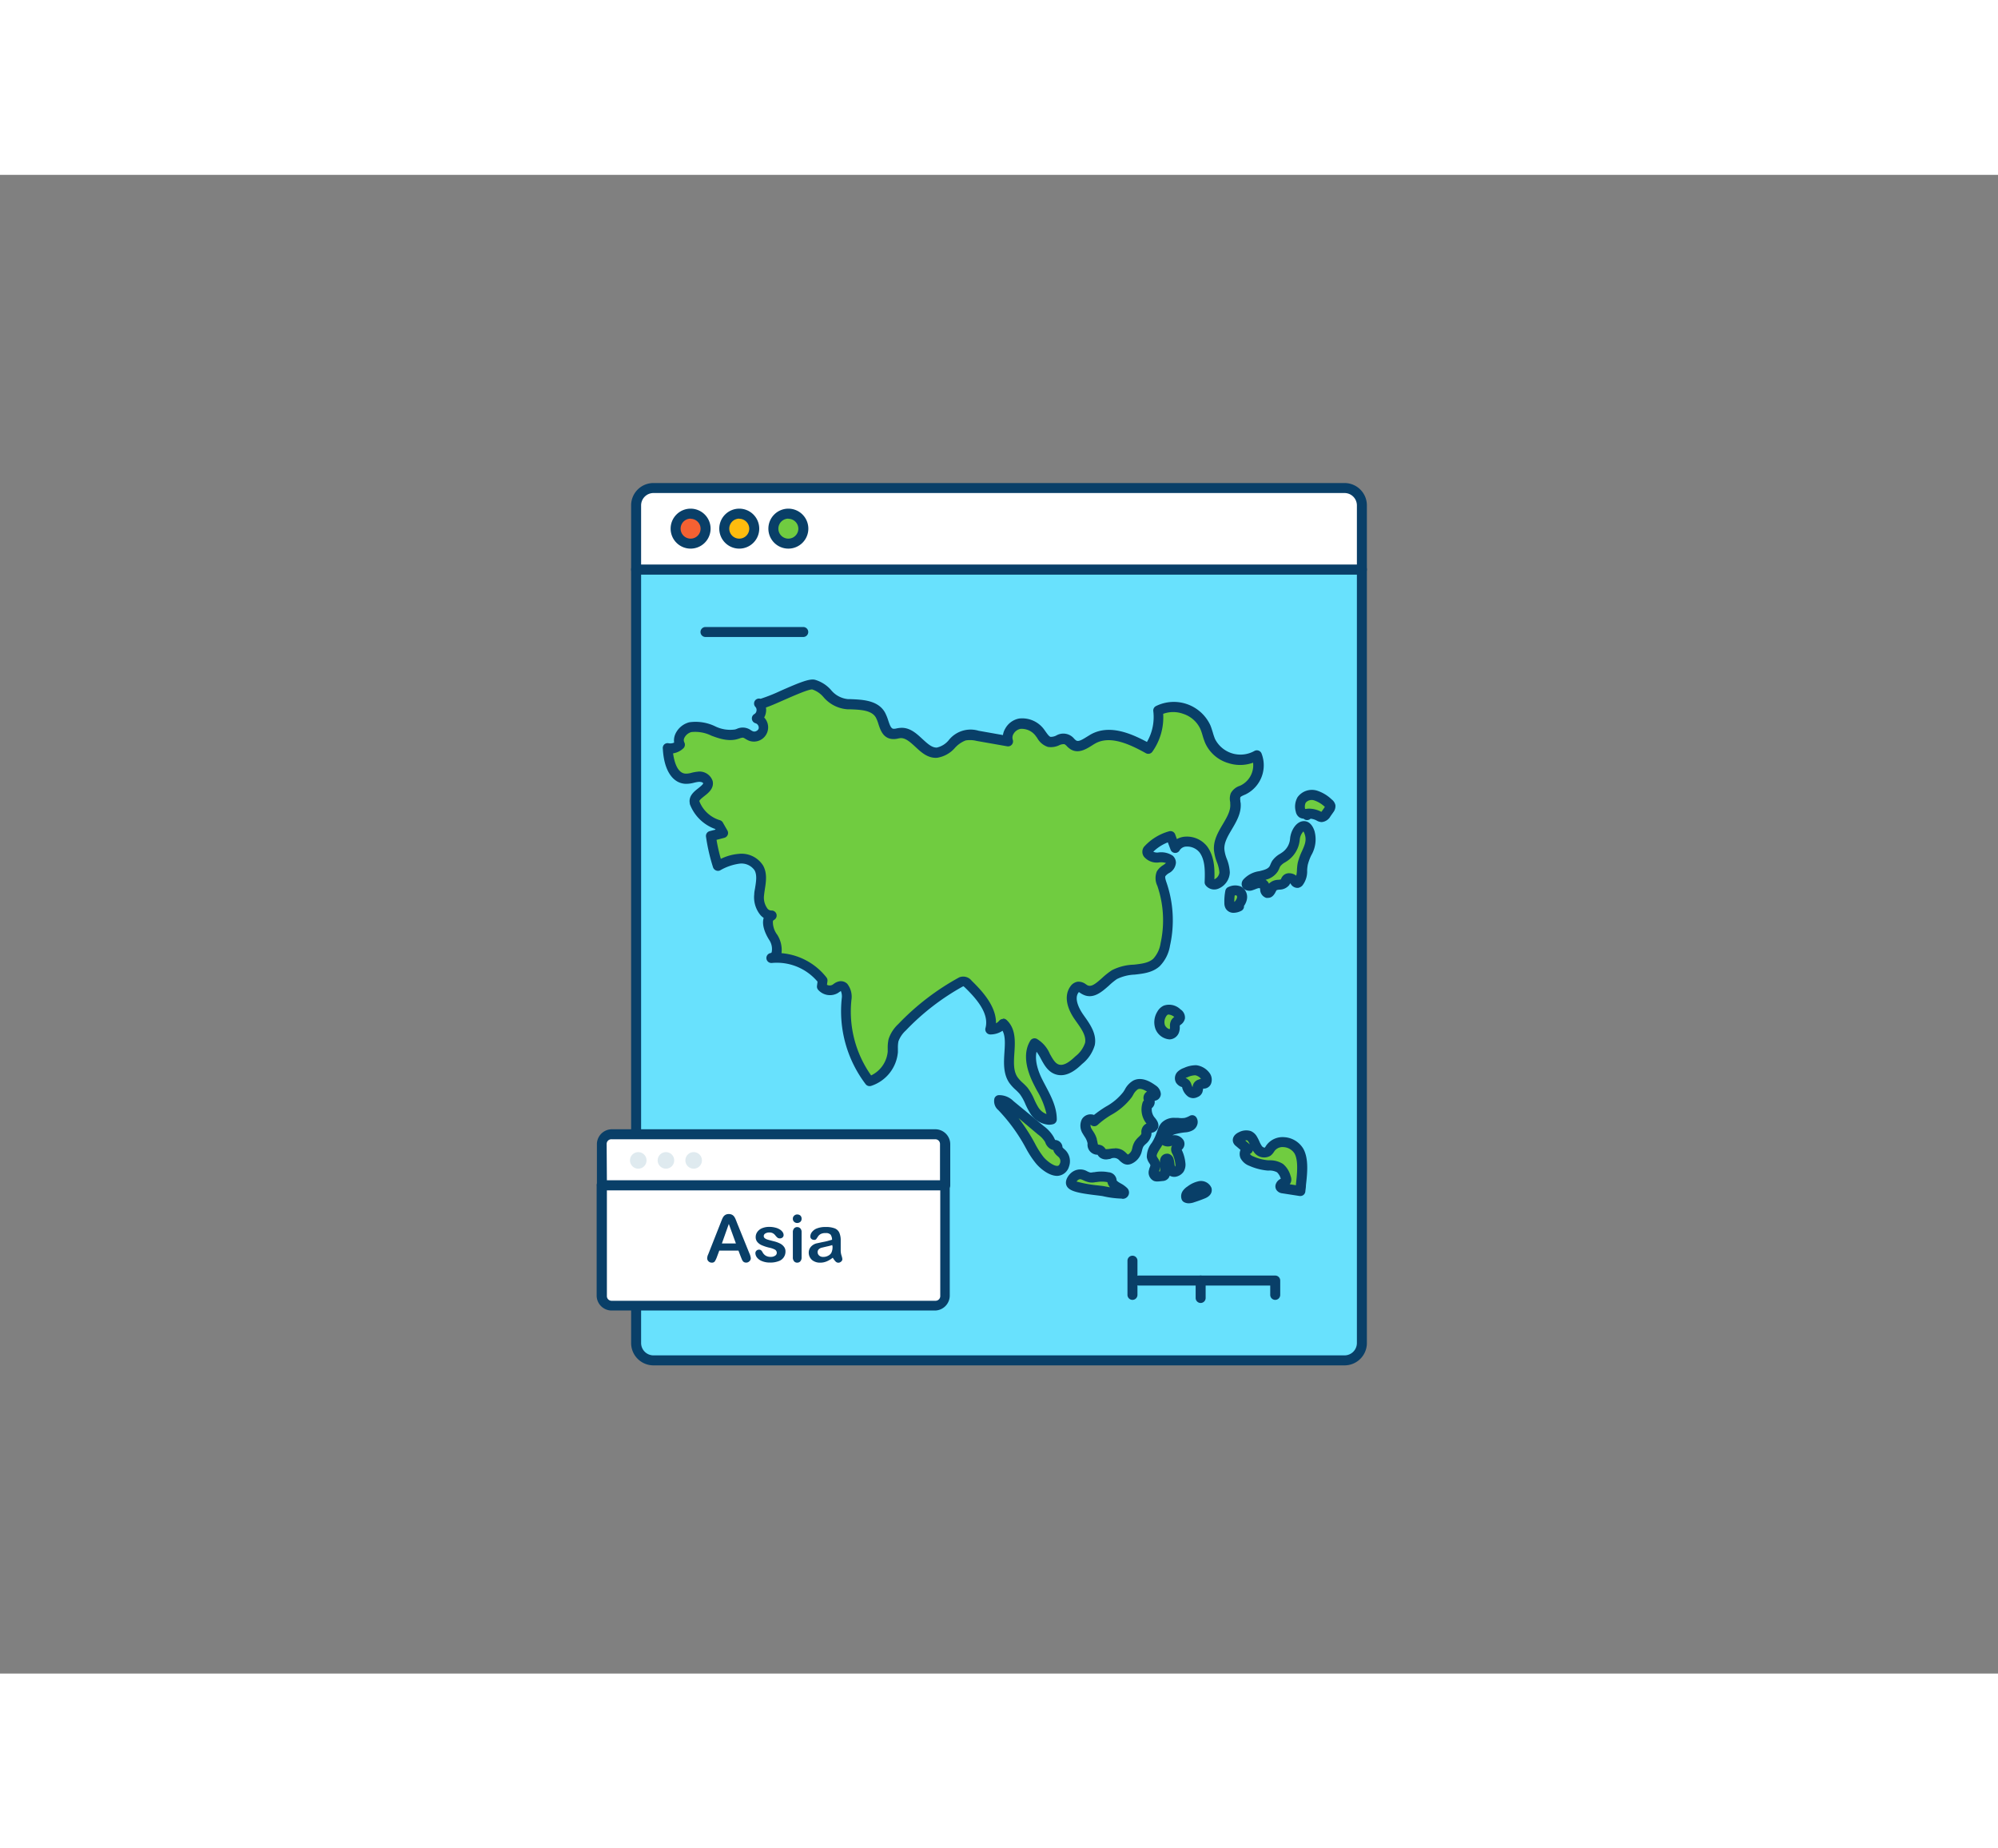 <svg xmlns="http://www.w3.org/2000/svg" viewBox="0 0 400 300" class="styles_logo__3Jd-a" width="200" height="185"><rect x="0" y="0" width="400" height="300" fill="#808080" stroke="none"/><g id="_136_asia_outline__FbrXgM8w" data-name="#136_asia_outline"><path d="M127.35,79H272.65a0,0,0,0,1,0,0V233.84a3.46,3.46,0,0,1-3.46,3.46H130.82a3.46,3.46,0,0,1-3.46-3.46V79A0,0,0,0,1,127.35,79Z" fill="#68e1fd"/><path d="M269.18,238.31H130.82a4.47,4.47,0,0,1-4.47-4.47V79a1,1,0,0,1,1-1h145.3a1,1,0,0,1,1,1V233.84A4.47,4.47,0,0,1,269.18,238.31ZM128.35,80V233.84a2.48,2.48,0,0,0,2.47,2.47H269.18a2.48,2.48,0,0,0,2.47-2.47V80Z" fill="#093f68"/><path d="M130.82,62.69H269.18a3.46,3.46,0,0,1,3.46,3.46V79a0,0,0,0,1,0,0H127.35a0,0,0,0,1,0,0V66.16A3.46,3.46,0,0,1,130.82,62.69Z" fill="#fff"/><path d="M272.65,80H127.35a1,1,0,0,1-1-1V66.16a4.47,4.47,0,0,1,4.47-4.47H269.18a4.47,4.47,0,0,1,4.47,4.47V79A1,1,0,0,1,272.65,80Zm-144.3-2h143.3V66.16a2.48,2.48,0,0,0-2.47-2.47H130.82a2.48,2.48,0,0,0-2.47,2.47Z" fill="#093f68"/><circle cx="138.26" cy="70.84" r="2.98" fill="#f56132"/><path d="M138.26,74.82a4,4,0,1,1,4-4A4,4,0,0,1,138.26,74.82Zm0-6a2,2,0,1,0,2,2A2,2,0,0,0,138.26,68.85Z" fill="#093f68"/><circle cx="148.04" cy="70.84" r="2.98" fill="#ffbc0e"/><path d="M148,74.82a4,4,0,1,1,4-4A4,4,0,0,1,148,74.82Zm0-6a2,2,0,1,0,2,2A2,2,0,0,0,148,68.85Z" fill="#093f68"/><circle cx="157.83" cy="70.84" r="2.98" fill="#70cc40"/><path d="M157.83,74.82a4,4,0,1,1,4-4A4,4,0,0,1,157.83,74.82Zm0-6a2,2,0,1,0,2,2A2,2,0,0,0,157.83,68.85Z" fill="#093f68"/><path d="M151.93,105.81a2,2,0,0,1-.46,3,1.85,1.85,0,1,1-1.15,3.51,7.41,7.41,0,0,0-1.36-.66,3.7,3.7,0,0,0-1.58.32,7.58,7.58,0,0,1-4.58-.67c-1.47-.54-3.05-1.12-4.57-.75s-2.82,2.11-2.11,3.5a2.81,2.81,0,0,1-2.48.69c.14,2.59,1,6,3.59,6.08a17.47,17.47,0,0,0,2.46-.39c.83-.07,1.84.28,2,1.1.35,1.68-3,2.38-2.64,4.06a7.38,7.38,0,0,0,4.81,4.54l.92,1.6-2.44.64a35.78,35.78,0,0,0,1.38,6,11.23,11.23,0,0,1,4.28-1.46,4.18,4.18,0,0,1,3.91,1.82c.91,1.6.26,3.57.07,5.4s.69,4.2,2.53,4.13c-1.46.8-.61,3,.28,4.4s1.24,3.88-.4,4.16a11.67,11.67,0,0,1,10.28,4.44l-.15,1.28a2.14,2.14,0,0,0,2.65.45,3.18,3.18,0,0,1,1-.57c1.11-.17,1.4,1.48,1.27,2.6a23.21,23.21,0,0,0,4.58,16.45,6.82,6.82,0,0,0,4.68-5.87,12.38,12.38,0,0,1,.17-2.36,6.26,6.26,0,0,1,1.7-2.58,48.86,48.86,0,0,1,11.95-9.16c.46-.21,1,.16,1.32.51,2.54,2.47,5.31,5.7,4.38,9.12a3.38,3.38,0,0,0,2.58-1.18c2.89,2.68-.18,8,2,11.28.57.83,1.43,1.43,2.07,2.21A36.8,36.8,0,0,1,207,187.2c.77,1.22,2.21,2.28,3.59,1.83,0-2.68-1.59-5.07-2.79-7.47s-2-5.36-.68-7.67c2.16,1,2.33,4.58,4.63,5.24,1.55.45,3-.76,4.22-1.87a6.59,6.59,0,0,0,2.24-3.23c.39-2-1-3.77-2.17-5.4s-2.12-3.91-.93-5.52a1.2,1.2,0,0,1,.77-.54c.49,0,.9.36,1.33.59,2.09,1.11,3.92-1.79,5.93-3,2.53-1.55,6.21-.49,8.41-2.47a6.64,6.64,0,0,0,1.77-3.6,22.52,22.52,0,0,0-.68-12.07,2.69,2.69,0,0,1-.15-2.09c.47-.9,2-1.18,2-2.2s-1.53-1.16-2.58-1-2.56-.58-2.06-1.51a9.57,9.57,0,0,1,4.58-2.77l.87,2.37c1.1-2,4.36-1.5,5.69.33s1.3,4.28,1.21,6.54c1,1.22,3.05-.38,3-2s-1-3-1.09-4.6c-.19-3.33,3.6-6,3.25-9.28a3,3,0,0,1,0-1.58c.26-.6,1-.82,1.57-1.1a5.47,5.47,0,0,0,2.61-6.85,6.7,6.7,0,0,1-9.3-2.88c-.39-.9-.57-1.87-.95-2.77a7.06,7.06,0,0,0-9.5-3.32,10.87,10.87,0,0,1-1.92,7.62C226.47,113,222.2,111,218.77,113c-1.22.7-2.59,1.88-3.82,1.2-.53-.29-.87-.9-1.44-1.13-1.1-.44-2.31.77-3.47.49-.82-.19-1.27-1-1.78-1.71a4.49,4.49,0,0,0-4.11-1.91,2.85,2.85,0,0,0-2.31,3.48l-6.13-1.07a6,6,0,0,0-2.63-.08c-2.13.57-3.32,3.32-5.52,3.45-2.85.16-4.46-4.15-7.3-4a7,7,0,0,1-1.69.17c-1.52-.29-1.56-2.43-2.33-3.77-1.21-2.08-4.13-2.06-6.53-2.16-3.54-.16-4.21-3.34-6.83-4C161.2,101.63,152.55,106.45,151.93,105.81Z" fill="#70cc40"/><path d="M209.93,190.14a4.78,4.78,0,0,1-3.76-2.41,14.8,14.8,0,0,1-.89-1.72,9.44,9.44,0,0,0-1.11-2,9.62,9.62,0,0,0-.84-.86,8.43,8.43,0,0,1-1.29-1.42c-1.23-1.82-1.08-4.1-.95-6.12.11-1.68.2-3.18-.38-4.28a4.32,4.32,0,0,1-2.47.74,1,1,0,0,1-.78-.41,1,1,0,0,1-.17-.86c.8-2.9-1.78-5.87-4.11-8.13a2.56,2.56,0,0,0-.32-.26,47.81,47.81,0,0,0-11.53,8.88,5.53,5.53,0,0,0-1.46,2.15,6.06,6.06,0,0,0-.11,1.33q0,.42,0,.84a7.8,7.8,0,0,1-5.37,6.76,1,1,0,0,1-1.09-.35,24.15,24.15,0,0,1-4.78-17.17,2.81,2.81,0,0,0-.18-1.48l-.25.17-.37.25a3.15,3.15,0,0,1-3.93-.66,1,1,0,0,1-.23-.77l.11-.86a10.66,10.66,0,0,0-9.14-3.74,1,1,0,0,1-1.09-.86,1,1,0,0,1,.82-1.12.27.27,0,0,0,.23-.18,3.25,3.25,0,0,0-.5-2.46c-.48-.75-1.54-2.66-1.14-4.25,0-.05,0-.1.05-.15a3,3,0,0,1-.62-.52A5.58,5.58,0,0,1,151,144c0-.44.11-.88.18-1.32.21-1.32.4-2.56-.13-3.49a3.19,3.19,0,0,0-3-1.31,10.57,10.57,0,0,0-3.89,1.35,1,1,0,0,1-.84,0,1.06,1.06,0,0,1-.57-.62,38.07,38.07,0,0,1-1.41-6.13,1,1,0,0,1,.74-1.11l1.17-.3-.08-.13a8.45,8.45,0,0,1-5.07-5,.65.65,0,0,1,0-.13c-.3-1.44.84-2.36,1.67-3,.43-.35,1-.81,1-1s-.46-.34-.93-.3a6.57,6.57,0,0,0-.89.17,6.13,6.13,0,0,1-1.72.22c-2.61-.13-4.31-2.76-4.53-7A1,1,0,0,1,133,114a1,1,0,0,1,.86-.22,1.89,1.89,0,0,0,1.1-.13,3.2,3.2,0,0,1,.28-1.8,4.24,4.24,0,0,1,2.76-2.27,9,9,0,0,1,5.16.8,6.81,6.81,0,0,0,4,.64l.33-.11a2.8,2.8,0,0,1,2.86.27,2.93,2.93,0,0,0,.39.21.81.81,0,0,0,.66-.05.86.86,0,0,0,.47-.47.87.87,0,0,0-.09-.66.85.85,0,0,0-.51-.43,1,1,0,0,1-.74-.85,1,1,0,0,1,.51-1,.89.89,0,0,0,.41-.66.91.91,0,0,0-.19-.74h0a1,1,0,0,1,0-1.42,1,1,0,0,1,1-.23,33.74,33.74,0,0,0,4-1.59c3.86-1.7,5.8-2.48,6.89-2.22a6.83,6.83,0,0,1,3.18,2,5,5,0,0,0,3.48,1.88l.48,0c2.43.1,5.46.22,6.86,2.63a9.73,9.73,0,0,1,.68,1.65c.33,1,.55,1.56,1,1.65a2.13,2.13,0,0,0,.7-.08,5.83,5.83,0,0,1,.73-.1c1.87-.14,3.21,1.12,4.41,2.23,1,.91,1.9,1.77,2.9,1.71a4.31,4.31,0,0,0,2.36-1.47,5.58,5.58,0,0,1,6-1.89l4.86.86a3.45,3.45,0,0,1,.47-1.31,4,4,0,0,1,2.77-2,5.42,5.42,0,0,1,5.07,2.29l.27.38c.31.43.63.89.94,1a2.48,2.48,0,0,0,1.1-.24,2.81,2.81,0,0,1,3.64.61,2.24,2.24,0,0,0,.43.37c.45.25,1.16-.16,2.12-.76l.72-.44c3.53-2,7.64-.49,11.3,1.48a9.87,9.87,0,0,0,1.27-6.17,1,1,0,0,1,.51-1,8.06,8.06,0,0,1,10.9,3.8c.21.49.35,1,.5,1.45a12.55,12.55,0,0,0,.44,1.31,5.71,5.71,0,0,0,7.86,2.43,1,1,0,0,1,.83-.1,1,1,0,0,1,.62.56A6.49,6.49,0,0,1,249.4,124l-.3.13c-.32.14-.71.31-.78.47a1.62,1.62,0,0,0,0,.68c0,.13,0,.26.05.39.21,2-.79,3.7-1.75,5.33-.81,1.37-1.58,2.66-1.5,4a7.09,7.09,0,0,0,.49,1.94,8.39,8.39,0,0,1,.6,2.7,3.66,3.66,0,0,1-2.3,3.25,2.17,2.17,0,0,1-2.51-.64,1,1,0,0,1-.23-.68c.09-2.34.08-4.41-1-5.91a3.2,3.2,0,0,0-2.65-1.2,1.62,1.62,0,0,0-1.36.76,1,1,0,0,1-1.81-.13l-.55-1.47a8.54,8.54,0,0,0-2.91,1.87,1.89,1.89,0,0,0,.89.17,4.15,4.15,0,0,1,3,.63,1.88,1.88,0,0,1,.64,1.39,2.57,2.57,0,0,1-1.44,2.12,2.62,2.62,0,0,0-.66.57c-.14.26.07.86.22,1.3a23.28,23.28,0,0,1,.7,12.6,7.59,7.59,0,0,1-2.07,4.14c-1.43,1.28-3.24,1.48-5,1.68a8.89,8.89,0,0,0-3.56.89A13.18,13.18,0,0,0,222,162.3c-1.43,1.26-3.2,2.84-5.27,1.74a3.91,3.91,0,0,1-.44-.26c-.09-.06-.22-.15-.3-.19a.53.53,0,0,0-.09.11c-1,1.37.46,3.68.93,4.35l.23.33c1.14,1.6,2.56,3.59,2.11,5.84a7.45,7.45,0,0,1-2.53,3.76c-.87.83-2.9,2.77-5.19,2.11-1.6-.46-2.37-1.87-3.05-3.12a10.16,10.16,0,0,0-.88-1.44c-.41,1.83.35,4,1.16,5.59.21.42.44.85.66,1.27,1.09,2.06,2.21,4.19,2.23,6.63a1,1,0,0,1-.69,1A3.2,3.2,0,0,1,209.93,190.14Zm-9.09-21.24a1,1,0,0,1,.68.27c1.87,1.74,1.71,4.31,1.56,6.58-.12,1.86-.23,3.61.62,4.86a6.81,6.81,0,0,0,1,1.1,12.64,12.64,0,0,1,1,1,11,11,0,0,1,1.37,2.4,13.33,13.33,0,0,0,.78,1.51,3.28,3.28,0,0,0,1.66,1.39,16.08,16.08,0,0,0-1.92-4.73c-.23-.44-.46-.88-.68-1.32-1.72-3.44-2-6.43-.65-8.63a1,1,0,0,1,1.29-.39,6.33,6.33,0,0,1,2.62,3c.57,1,1.05,1.93,1.85,2.16,1.05.3,2.3-.72,3.26-1.64a5.71,5.71,0,0,0,1.95-2.7c.28-1.41-.76-2.87-1.78-4.29l-.23-.33c-1.82-2.58-2.15-5-.92-6.7a2.18,2.18,0,0,1,1.46-.93,2.44,2.44,0,0,1,1.64.52l.28.18c.77.39,1.54-.17,3-1.48a14.65,14.65,0,0,1,1.93-1.52A10.31,10.31,0,0,1,227,158.1c1.51-.17,2.93-.33,3.88-1.18a5.82,5.82,0,0,0,1.46-3.08,21.3,21.3,0,0,0-.64-11.52,3.55,3.55,0,0,1-.1-2.89,3.74,3.74,0,0,1,1.3-1.27,4.27,4.27,0,0,0,.53-.41,3.24,3.24,0,0,0-1.43-.11,3.33,3.33,0,0,1-3-1.18,1.67,1.67,0,0,1-.07-1.8.62.62,0,0,1,.14-.19,10.54,10.54,0,0,1,5-3.07,1,1,0,0,1,1.2.62l.34.94a4,4,0,0,1,1.71-.49,5.15,5.15,0,0,1,4.38,2c1.44,2,1.49,4.52,1.42,6.54h0a1.67,1.67,0,0,0,1-1.36,6.91,6.91,0,0,0-.49-2.06,9,9,0,0,1-.6-2.48c-.11-1.94.85-3.56,1.78-5.13.83-1.41,1.62-2.75,1.48-4.1,0-.1,0-.21,0-.31a3.07,3.07,0,0,1,.12-1.8,3.18,3.18,0,0,1,1.8-1.47l.26-.12a4.51,4.51,0,0,0,2.4-4.51,7.61,7.61,0,0,1-4.93.09,7.33,7.33,0,0,1-4.65-4,14.67,14.67,0,0,1-.53-1.53,13.07,13.07,0,0,0-.42-1.25,5.72,5.72,0,0,0-3.47-3.09,5.82,5.82,0,0,0-4,0,11.87,11.87,0,0,1-2.17,7.59,1,1,0,0,1-1.3.29c-3.38-1.89-7.23-3.6-10.16-1.93-.22.12-.43.26-.65.4-1.11.69-2.63,1.65-4.15.81a4,4,0,0,1-.87-.7,1.75,1.75,0,0,0-.46-.38,2,2,0,0,0-1.08.22,3.85,3.85,0,0,1-2.25.32,3.77,3.77,0,0,1-2.11-1.75q-.12-.18-.24-.33a3.5,3.5,0,0,0-3.14-1.53,2.09,2.09,0,0,0-1.38,1,1.43,1.43,0,0,0-.16,1.16,1,1,0,0,1-1.11,1.33l-6.13-1.08a5.34,5.34,0,0,0-2.2-.09,5.7,5.7,0,0,0-2.12,1.47,5.92,5.92,0,0,1-3.6,2c-1.86.12-3.2-1.13-4.38-2.24-1-.91-1.91-1.74-2.91-1.7a4.33,4.33,0,0,0-.5.08,3.55,3.55,0,0,1-1.44.07c-1.61-.3-2.11-1.78-2.51-3a7.1,7.1,0,0,0-.51-1.28c-.85-1.47-3.07-1.56-5.21-1.64l-.49,0a6.94,6.94,0,0,1-4.78-2.44,5,5,0,0,0-2.24-1.53c-.68-.08-3.79,1.29-5.64,2.1-1.65.73-2.8,1.23-3.64,1.51a3,3,0,0,1,0,1,3,3,0,0,1-.35,1,3,3,0,0,1,.46.64,2.85,2.85,0,0,1-3.53,4,6.47,6.47,0,0,1-.69-.36,1.73,1.73,0,0,0-.47-.24,2.1,2.1,0,0,0-.71.16l-.43.13c-1.91.54-3.89-.2-5.2-.69a7.32,7.32,0,0,0-4-.72,2.21,2.21,0,0,0-1.41,1.16,1,1,0,0,0,0,.92,1,1,0,0,1-.21,1.18,3.79,3.79,0,0,1-2.05,1c.21,1.53.81,4,2.53,4.06a3.9,3.9,0,0,0,1.17-.17,8.09,8.09,0,0,1,1.15-.21,2.76,2.76,0,0,1,3.08,1.88c.3,1.44-.85,2.36-1.68,3-.41.33-.95.76-1,1a6.39,6.39,0,0,0,4.12,3.82,1,1,0,0,1,.59.46l.92,1.61a1,1,0,0,1-.62,1.46l-1.56.41a35.37,35.37,0,0,0,.86,3.8,10,10,0,0,1,3.6-1,5.1,5.1,0,0,1,4.85,2.32c.87,1.53.6,3.26.36,4.78-.06.41-.12.81-.16,1.21a3.7,3.7,0,0,0,.72,2.69,1,1,0,0,0,.77.34,1,1,0,0,1,1,.74,1,1,0,0,1-.48,1.14.43.43,0,0,0-.24.3,4.27,4.27,0,0,0,.88,2.68,5.65,5.65,0,0,1,.85,3.68,12.77,12.77,0,0,1,9,4.86,1,1,0,0,1,.2.73l-.1.74a1.17,1.17,0,0,0,1.09,0l.22-.15a2.72,2.72,0,0,1,1.17-.55,1.83,1.83,0,0,1,1.58.5,4.17,4.17,0,0,1,.84,3.2,22.11,22.11,0,0,0,3.94,15.14,5.89,5.89,0,0,0,3.32-4.74c0-.24,0-.49,0-.73a7.66,7.66,0,0,1,.18-1.81,7.14,7.14,0,0,1,1.94-3,50,50,0,0,1,12.2-9.35,2.13,2.13,0,0,1,2.49.68c2.36,2.29,4.92,5.24,4.87,8.52a2.24,2.24,0,0,0,.63-.51,1,1,0,0,1,.71-.36Z" fill="#093f68"/><path d="M213.17,198.15a2.15,2.15,0,0,0-.42-2.13c-.3-.33-.71-.58-.89-1s-.13-.62-.39-.76a1.85,1.85,0,0,0-.49-.11c-.48-.12-.67-.68-.9-1.12a6.15,6.15,0,0,0-1.66-1.79l-6.14-5.06a3,3,0,0,0-2.21-1c-.18.47.21.95.56,1.31a36.09,36.09,0,0,1,5.24,7,24.25,24.25,0,0,0,2.27,3.68C209.23,198.54,212.21,200.8,213.17,198.15Z" fill="#70cc40"/><path d="M211.65,200.38c-1.72,0-3.52-1.59-4.27-2.51a18.55,18.55,0,0,1-2-3.05l-.42-.76a34.86,34.86,0,0,0-5.1-6.85,2.34,2.34,0,0,1-.77-2.35,1,1,0,0,1,.79-.64,4,4,0,0,1,3,1.18l6.14,5.06a7.12,7.12,0,0,1,1.91,2.11l.12.24c.06.12.14.29.2.38a1.54,1.54,0,0,1,1.45,1.3.58.58,0,0,0,0,.14,1.51,1.51,0,0,0,.31.34,4.75,4.75,0,0,1,.4.38,3.15,3.15,0,0,1,.61,3.15h0a2.57,2.57,0,0,1-2,1.84A2.32,2.32,0,0,1,211.65,200.38Zm-7.74-11.57a37.92,37.92,0,0,1,2.83,4.26l.43.78a17.42,17.42,0,0,0,1.74,2.75c.76.91,2.17,1.9,2.85,1.77.08,0,.28-.05.47-.56h0a1.14,1.14,0,0,0-.22-1.12,2.83,2.83,0,0,0-.25-.24,3,3,0,0,1-.82-1q0-.12-.09-.27l-.12,0a2.33,2.33,0,0,1-1.44-1.43l-.09-.2a5.36,5.36,0,0,0-1.42-1.48Z" fill="#093f68"/><path d="M218,200.73a2.84,2.84,0,0,0,1.19-.08,6.78,6.78,0,0,1,2.54,0,1,1,0,0,1,.65.3,2,2,0,0,1,.22.61c.33,1,1.63,1.21,2.35,2a.3.3,0,0,1,.1.21c0,.16-.21.21-.37.21a17.57,17.57,0,0,1-3.74-.47c-1.09-.22-6-.53-6.51-1.51-.29-.61.44-1.35.92-1.61C216.48,199.75,217.05,200.47,218,200.73Z" fill="#70cc40"/><path d="M224.56,204.93a19.25,19.25,0,0,1-3.77-.49c-.25-.05-.69-.1-1.24-.17-3.72-.44-5.47-.82-6-1.88s.44-2.43,1.34-2.93a2.75,2.75,0,0,1,2.76,0,3.3,3.3,0,0,0,.63.25h0a1.85,1.85,0,0,0,.57-.06l.17,0a7.7,7.7,0,0,1,2.91,0,1.74,1.74,0,0,1,1.6,1.45l0,.12c.08.23.46.45.86.68a5.49,5.49,0,0,1,1.26.91,1.25,1.25,0,0,1,.38,1,1.26,1.26,0,0,1-1.35,1.16Zm-9-3.41a24.76,24.76,0,0,0,4.27.77c.62.07,1.12.13,1.39.19l1,.19a2.62,2.62,0,0,1-.46-.8c0-.08-.05-.16-.07-.24h0a5.92,5.92,0,0,0-2.18,0l-.15,0a3.24,3.24,0,0,1-1.47,0h0a5.21,5.21,0,0,1-1-.37c-.55-.25-.65-.28-1-.11A1.43,1.43,0,0,0,215.52,201.52Zm6.23.14Z" fill="#093f68"/><path d="M225.34,197c-.39-.22-.66-.62-1.05-.86a3.91,3.91,0,0,0-2.56-.1,1.12,1.12,0,0,1-.92-.15c-.22-.18-.3-.49-.54-.64s-.54-.08-.81-.17c-.67-.22-.65-1.14-.83-1.83a8,8,0,0,0-.94-1.78,2,2,0,0,1-.21-1.92c.32-.59,1.36-.71,1.61-.09,2-2,5-3,6.64-5.33.48-.71.85-1.57,1.62-2,1.13-.57,2.46.18,3.47.94.39.28.79.88.4,1.16s-.9-.1-1.18.21,0,.62.09.93-.14.8-.41.61a3.49,3.49,0,0,0,.66,3.34c.31.35.71.87.39,1.21s-.7.15-1,.37-.23.78-.31,1.19c-.14.8-1,1.22-1.45,1.9a6.9,6.9,0,0,0-.52,1.55C227.27,196.32,226.22,197.52,225.34,197Z" fill="#70cc40"/><path d="M225.79,198.13a1.84,1.84,0,0,1-.94-.25h0a4,4,0,0,1-.74-.59,1.45,1.45,0,0,0-1.83-.31l-.42.06a2.07,2.07,0,0,1-1.7-.37,2.25,2.25,0,0,1-.43-.52h0a2,2,0,0,1-2-2.21c0-.14-.05-.28-.09-.41a3.64,3.64,0,0,0-.5-1c-.12-.19-.24-.38-.35-.57a2.94,2.94,0,0,1-.21-2.89,2,2,0,0,1,1.91-1,1.78,1.78,0,0,1,.53.11,23.39,23.39,0,0,1,2.39-1.67,11.28,11.28,0,0,0,3.47-2.92l.29-.45a4.41,4.41,0,0,1,1.71-1.84c1.87-.95,3.86.54,4.52,1a2.24,2.24,0,0,1,1,1.66,1.4,1.4,0,0,1-.56,1.12,1.54,1.54,0,0,1-.68.27,1.59,1.59,0,0,1-.57,1.47h0a2.54,2.54,0,0,0,.58,1.89c1.08,1.24.8,2.06.37,2.53a1.63,1.63,0,0,1-1,.51v0a4.53,4.53,0,0,1-.05.53,3.25,3.25,0,0,1-1.1,1.71,3.25,3.25,0,0,0-.49.53,3.06,3.06,0,0,0-.26.76c-.05.19-.1.38-.16.56a3.61,3.61,0,0,1-1.92,2.1A2.21,2.21,0,0,1,225.79,198.13Zm.05-2Zm-2.62-1.27a3,3,0,0,1,1.59.41,4.06,4.06,0,0,1,.68.56,3.34,3.34,0,0,0,.32.28,1.72,1.72,0,0,0,.75-.85c.05-.15.08-.29.12-.44a4.23,4.23,0,0,1,.5-1.32,5,5,0,0,1,.8-.93c.24-.23.49-.47.52-.63a1.06,1.06,0,0,0,0-.25,1.9,1.9,0,0,1,.66-1.56,1.57,1.57,0,0,1,.37-.21,4.5,4.5,0,0,1-.78-4.22,1,1,0,0,1,.26-.42,1.51,1.51,0,0,1,.27-1.48,1.35,1.35,0,0,1,.36-.29c-.82-.51-1.44-.67-1.86-.45a2.93,2.93,0,0,0-.91,1.09c-.11.18-.21.36-.33.53a13,13,0,0,1-4.05,3.48,16.38,16.38,0,0,0-2.72,2,1,1,0,0,1-.91.26.93.93,0,0,1-.53-.31,1.32,1.32,0,0,0,.21.86c.09.16.19.32.29.47a5.39,5.39,0,0,1,.75,1.54c0,.18.08.37.11.56a4.48,4.48,0,0,0,.14.58h0a1.92,1.92,0,0,1,.9.26,2,2,0,0,1,.62.65v0l.17,0L222,195A7.86,7.86,0,0,1,223.22,194.88Zm7-5.1Z" fill="#093f68"/><path d="M234,197.36c-.06-.18-.15-.39-.34-.42a.38.38,0,0,0-.38.26,1.2,1.2,0,0,0,0,.5,12.32,12.32,0,0,1,0,2.19.67.67,0,0,1-.12.35.66.66,0,0,1-.47.18l-.76.07a1,1,0,0,1-.52,0c-.39-.16-.45-.69-.34-1.1a3.56,3.56,0,0,0,.29-1.22c-.07-.59-.65-1-.72-1.62a4.24,4.24,0,0,1,1-2.42,14.8,14.8,0,0,0,1.17-2.67,3,3,0,0,1,.53-1,2.6,2.6,0,0,1,2-.65,7.8,7.8,0,0,0,2.16,0,5.21,5.21,0,0,0,1.19-.51.85.85,0,0,1-.33,1.13,2.79,2.79,0,0,1-1.25.32,13.81,13.81,0,0,0-1.94.35,2.28,2.28,0,0,0-1.29.7c-.34.47-.29,1.13-.52,1.67.45.32,1.42-.28,2-.16s1,.53.76,1-.55.45-.61.77a.88.88,0,0,0,.14.54,6.76,6.76,0,0,1,.69,2.36,1.69,1.69,0,0,1-.19,1.15,1.22,1.22,0,0,1-1.51.41C234.13,199.07,234.16,197.89,234,197.36Z" fill="#70cc40"/><path d="M231.65,201.5a1.73,1.73,0,0,1-.67-.12,1.86,1.86,0,0,1-.92-2.29c0-.15.08-.29.13-.43a1.63,1.63,0,0,0,.12-.42,1.94,1.94,0,0,0-.21-.39,2.93,2.93,0,0,1-.51-1.21,4.52,4.52,0,0,1,1-2.88l.13-.21a9.82,9.82,0,0,0,.87-1.91l.22-.58a3.94,3.94,0,0,1,.72-1.29,3.46,3.46,0,0,1,2.76-1l.62,0a4.51,4.51,0,0,0,1.29,0,4.32,4.32,0,0,0,1-.42,1,1,0,0,1,1.29.3,1.68,1.68,0,0,1,.26,1.26,2,2,0,0,1-.86,1.28,3.52,3.52,0,0,1-1.61.48,13,13,0,0,0-1.89.33,2.24,2.24,0,0,0-.67.27,2.2,2.2,0,0,1,.81,0,2.15,2.15,0,0,1,1.43,1,1.52,1.52,0,0,1,.05,1.3,1.73,1.73,0,0,1-.43.59,7.78,7.78,0,0,1,.73,2.58,2.74,2.74,0,0,1-.36,1.81,2.44,2.44,0,0,1-1.56,1,1.86,1.86,0,0,1-1.22-.21,1.47,1.47,0,0,1-.28.54,1.58,1.58,0,0,1-1.14.53l-.76.08Zm.64-2.93a3.62,3.62,0,0,1-.21.76l-.05.14.23,0C232.28,199.15,232.29,198.86,232.29,198.57Zm3,.14h0Zm-1.67-2.77a.75.75,0,0,1,.21,0,1.43,1.43,0,0,1,1.13,1.11h0a5.86,5.86,0,0,1,.15.81,5.74,5.74,0,0,0,.11.64.19.19,0,0,0,.08-.07,1,1,0,0,0,0-.47,5.9,5.9,0,0,0-.59-2,1.77,1.77,0,0,1-.23-1.17,1.26,1.26,0,0,1,.17-.46,2.2,2.2,0,0,1-1.91-.12l-.05,0c-.08.15-.17.3-.26.45l-.15.22c-.26.41-.76,1.17-.71,1.54a1.94,1.94,0,0,0,.21.39,3.36,3.36,0,0,1,.46.95,1.84,1.84,0,0,1,.09-.87A1.36,1.36,0,0,1,233.61,195.94Z" fill="#093f68"/><path d="M240,202.48a4.51,4.51,0,0,0-1.68.84,2.54,2.54,0,0,0-.67.59.93.93,0,0,0-.14.85,1.78,1.78,0,0,0,1.3,0c.67-.22,1.34-.46,2-.73C242.36,203.34,241.28,202.23,240,202.48Z" fill="#70cc40"/><path d="M238,205.87a2,2,0,0,1-.95-.23,1,1,0,0,1-.46-.5,1.9,1.9,0,0,1,.24-1.8,3.33,3.33,0,0,1,.92-.85,5.57,5.57,0,0,1,2.06-1,2.28,2.28,0,0,1,2.72,1.28c.2.68,0,1.6-1.35,2.13q-1,.41-2.07.75A3.52,3.52,0,0,1,238,205.87Zm2.68-3Zm-.68-.44h0Z" fill="#093f68"/><path d="M260.34,203.41l-3.48-.55a.61.61,0,0,1-.46-.21c-.19-.26.09-.62.38-.78s.65-.31.71-.63a.92.92,0,0,0-.08-.46,3.85,3.85,0,0,0-1.16-1.95,4.79,4.79,0,0,0-2.45-.57,10.46,10.46,0,0,1-3.29-.86,2.29,2.29,0,0,1-1.24-1,.92.92,0,0,1,.57-1.29l-1.76-1.48a.73.73,0,0,1-.24-.31c-.11-.33.28-.59.6-.72a2.14,2.14,0,0,1,1.61-.22,1.71,1.71,0,0,1,.73.68c.4.63.6,1.39,1.06,2a1.51,1.51,0,0,0,1.95.53,2.91,2.91,0,0,0,.58-.72c1.41-1.95,4.58-1.36,5.69.61S260.52,201.2,260.34,203.41Z" fill="#70cc40"/><path d="M260.34,204.41l-.15,0-3.48-.54a1.62,1.62,0,0,1-1.12-.61,1.32,1.32,0,0,1-.22-1.09,1.86,1.86,0,0,1,.93-1.16l.11-.05a2.76,2.76,0,0,0-.75-1.3,3.13,3.13,0,0,0-1.56-.35l-.39,0a11.61,11.61,0,0,1-3.61-.95,3.23,3.23,0,0,1-1.75-1.54,2.08,2.08,0,0,1,0-1.64l-.92-.78a1.61,1.61,0,0,1-.56-.77c-.19-.59,0-1.46,1.18-2a3.11,3.11,0,0,1,2.36-.22,2.58,2.58,0,0,1,1.21,1.08,8.48,8.48,0,0,1,.51,1,4.82,4.82,0,0,0,.49.91.8.8,0,0,0,.58.33,1.73,1.73,0,0,0,.2-.28l.15-.22a4,4,0,0,1,3.52-1.6,4.78,4.78,0,0,1,3.85,2.31c1.12,2,.8,4.94.53,7.32,0,.45-.09.86-.12,1.24a1,1,0,0,1-.38.7A1,1,0,0,1,260.34,204.41Zm-2.15-2.35,1.26.19a1.64,1.64,0,0,0,0-.22c.22-2,.52-4.7-.28-6.12a2.78,2.78,0,0,0-2.22-1.29,2,2,0,0,0-1.78.77l-.11.16a2.92,2.92,0,0,1-.7.79,2.49,2.49,0,0,1-3.33-.73,3.29,3.29,0,0,1-.23-.33s0,.05,0,.07a1,1,0,0,1-.58.64,1.42,1.42,0,0,0,.7.49,9,9,0,0,0,3,.78l.36,0a4.79,4.79,0,0,1,2.59.74,4.72,4.72,0,0,1,1.51,2.41,1.87,1.87,0,0,1,.12,1A1.52,1.52,0,0,1,258.19,202.06Zm-8.89-8.76.91.77a4,4,0,0,0-.27-.51c-.16-.24-.26-.29-.27-.29A.72.72,0,0,0,249.3,193.3Z" fill="#093f68"/><path d="M239.64,183.36a.86.86,0,0,1-1.25.33,2.24,2.24,0,0,1-.79-1.23,1.71,1.71,0,0,0-.23-.47c-.3-.36-.91-.38-1.15-.79a.85.85,0,0,1,.19-1,2.49,2.49,0,0,1,.91-.52,4.75,4.75,0,0,1,2-.47c.88.06,2.42,1.1,2.12,2.17-.2.72-.6.38-1.11.62C239.5,182.42,239.9,182.5,239.64,183.36Z" fill="#70cc40"/><path d="M238.9,184.82a2,2,0,0,1-1-.28,3.19,3.19,0,0,1-1.21-1.75c0-.07,0-.13-.07-.19s-.1,0-.18-.06a2.15,2.15,0,0,1-1-.83,1.84,1.84,0,0,1,.32-2.18,3.47,3.47,0,0,1,1.27-.76,5.77,5.77,0,0,1,2.48-.54,3.89,3.89,0,0,1,2.63,1.54,2.24,2.24,0,0,1,.39,1.89,1.56,1.56,0,0,1-1.52,1.25h-.14l0,0a5.06,5.06,0,0,1-.14.7h0a1.67,1.67,0,0,1-1,1A2,2,0,0,1,238.9,184.82Zm.74-1.46h0Zm-2.29-2.58a2.21,2.21,0,0,1,.8.58,2.24,2.24,0,0,1,.38.76,4.2,4.2,0,0,0,.23.52,1.64,1.64,0,0,1,1.19-1.53,2.51,2.51,0,0,1,.49-.16v0a2,2,0,0,0-1.14-.71,3.87,3.87,0,0,0-1.6.41A2.07,2.07,0,0,0,237.35,180.78Zm-.33-.17Z" fill="#093f68"/><path d="M235.16,171.17c.14-.46-.06-1,.17-1.4s.82-.58.9-1-.24-.67-.52-.9a2.38,2.38,0,0,0-2.32-.61,1.89,1.89,0,0,0-.85.83,3,3,0,0,0-.29,2.56C232.68,171.75,234.61,172.91,235.16,171.17Z" fill="#70cc40"/><path d="M234.13,173.06a3.3,3.3,0,0,1-2.81-2.1,4,4,0,0,1,.36-3.42,2.86,2.86,0,0,1,1.3-1.24,3.25,3.25,0,0,1,3.35.75,1.94,1.94,0,0,1,.89,1.85,2,2,0,0,1-.84,1.22,1.19,1.19,0,0,0-.19.16s0,.14,0,.24a2.72,2.72,0,0,1-.1.94,2.08,2.08,0,0,1-1.92,1.6Zm1-1.89h0ZM234,168.09a.34.34,0,0,0-.18,0,1,1,0,0,0-.39.42,2.06,2.06,0,0,0-.21,1.71,1.46,1.46,0,0,0,.95.8h0s0-.06.06-.19a1.47,1.47,0,0,0,0-.31,2.31,2.31,0,0,1,.25-1.29,2.36,2.36,0,0,1,.61-.67A2.11,2.11,0,0,0,234,168.09Z" fill="#093f68"/><path d="M247.68,146.38a3,3,0,0,0,.93-1.48,1.43,1.43,0,0,0-.61-1.54,2.21,2.21,0,0,0-1.72.12,9.62,9.62,0,0,0-.18,2.27,1.16,1.16,0,0,0,.13.61c.34.57,1.2.37,1.81.09" fill="#70cc40"/><path d="M247,147.72a1.8,1.8,0,0,1-1.61-.85,2.13,2.13,0,0,1-.27-1.08,11.15,11.15,0,0,1,.2-2.51,1,1,0,0,1,.65-.74,3.06,3.06,0,0,1,2.51-.06,2.39,2.39,0,0,1,1.13,2.63,3.31,3.31,0,0,1-.56,1.23,1,1,0,0,1-.58,1A3.49,3.49,0,0,1,247,147.72Zm.19-3.46a8,8,0,0,0-.08,1.29,1.83,1.83,0,0,0,.54-.86.47.47,0,0,0-.1-.44A.56.56,0,0,0,247.17,144.26Z" fill="#093f68"/><path d="M259.26,133a4.65,4.65,0,0,1-1.83,3.34,6.94,6.94,0,0,0-1.89,1.53c-.2.33-.31.72-.51,1-1.07,1.75-4.11,1.1-5.34,2.75a.53.53,0,0,0-.11.24c0,.33.45.44.78.35.49-.13.94-.39,1.44-.48a1.24,1.24,0,0,1,1.33.51c.24.49.08,1.3.6,1.42s.73-.76,1.13-1.19c.61-.64,1.91-.18,2.42-.9.12-.17.17-.38.29-.55.39-.5,1.26-.25,1.63.27.14.2.3.45.54.42a.5.5,0,0,0,.27-.18c.86-1,.56-2.42.83-3.66.48-2.17,2.15-3.81,1.38-6.21C261.31,128.92,259.41,131.07,259.26,133Z" fill="#70cc40"/><path d="M253.87,144.73a1.56,1.56,0,0,1-.36,0,1.74,1.74,0,0,1-1.22-1.63,1.67,1.67,0,0,0-.06-.32s-.11,0-.25,0a3.39,3.39,0,0,0-.64.21c-.24.09-.47.18-.72.25a1.8,1.8,0,0,1-1.59-.31,1.27,1.27,0,0,1-.44-1.12,1.35,1.35,0,0,1,.31-.73,5.23,5.23,0,0,1,3.2-1.69c.93-.23,1.74-.43,2.08-1,.07-.13.12-.26.18-.39a5.21,5.21,0,0,1,.33-.67,4.76,4.76,0,0,1,1.6-1.43c.18-.12.37-.24.54-.37a3.66,3.66,0,0,0,1.44-2.62c.12-1.56,1.14-3.36,2.56-3.53.49-.06,1.69,0,2.34,2a6.31,6.31,0,0,1-.66,4.84,10.19,10.19,0,0,0-.69,1.88,7.63,7.63,0,0,0-.13,1.13,4.57,4.57,0,0,1-.93,3,1.52,1.52,0,0,1-.88.5,1.56,1.56,0,0,1-1.47-.79.46.46,0,0,0-.12-.12,3.9,3.9,0,0,1-.19.35,2.52,2.52,0,0,1-1.93.91,2.39,2.39,0,0,0-.59.11,2.7,2.7,0,0,0-.19.33C255.19,143.91,254.75,144.73,253.87,144.73Zm-.5-3.62a1.9,1.9,0,0,1,.66.74l0,.07.07-.09a2.74,2.74,0,0,1,1.81-.72,2.09,2.09,0,0,0,.55-.1s0,0,0-.07a2.22,2.22,0,0,1,.27-.48,1.64,1.64,0,0,1,1.43-.66,2.3,2.3,0,0,1,1.35.49,6.24,6.24,0,0,0,.14-1.15,10.4,10.4,0,0,1,.16-1.44,12.66,12.66,0,0,1,.82-2.27c.55-1.22,1-2.19.58-3.41a1.93,1.93,0,0,0-.27-.59,2.76,2.76,0,0,0-.73,1.65h0a5.74,5.74,0,0,1-2.23,4.06,7.66,7.66,0,0,1-.66.45,3.2,3.2,0,0,0-1,.81,2.93,2.93,0,0,0-.19.4,4.78,4.78,0,0,1-.32.64A4,4,0,0,1,253.37,141.11Zm5.89-8.11h0Z" fill="#093f68"/><path d="M261.53,127.9a4.07,4.07,0,0,1,2.4.43,1.55,1.55,0,0,0,.64.23c.41,0,.72-.36,1-.71l.57-.81a.74.74,0,0,0-.14-1.22,6.75,6.75,0,0,0-2.64-1.58,2.56,2.56,0,0,0-2.76.89,2.85,2.85,0,0,0-.21,2.15.77.77,0,0,0,.28.52c.31.2.88,0,1,.37" fill="#70cc40"/><path d="M264.59,129.56h0a2.14,2.14,0,0,1-1-.31,3.31,3.31,0,0,0-1.21-.37,1,1,0,0,1-1.39,0,1.84,1.84,0,0,1-.86-.27,1.76,1.76,0,0,1-.71-1.12,3.78,3.78,0,0,1,.35-2.91,3.54,3.54,0,0,1,3.85-1.33,7.62,7.62,0,0,1,3,1.79,1.94,1.94,0,0,1,.73,1.14,2,2,0,0,1-.42,1.41l-.57.81A2.24,2.24,0,0,1,264.59,129.56Zm-2.54-2.69a5.22,5.22,0,0,1,2.35.57l.13.07a2.34,2.34,0,0,0,.18-.23l.53-.76a5.76,5.76,0,0,0-2.16-1.31,1.58,1.58,0,0,0-1.67.46,1.8,1.8,0,0,0-.12,1.26l.11,0A4.63,4.63,0,0,1,262.05,126.87Z" fill="#093f68"/><path d="M120.5,202.26h68.7a0,0,0,0,1,0,0v22.12a2,2,0,0,1-2,2H122.45a2,2,0,0,1-2-2V202.26A0,0,0,0,1,120.5,202.26Z" fill="#fff"/><path d="M187.24,227.33H122.45a3,3,0,0,1-3-3V202.26a1,1,0,0,1,1-1h68.69a1,1,0,0,1,1,1v22.12A3,3,0,0,1,187.24,227.33ZM121.5,203.26v21.12a.94.94,0,0,0,1,1h64.79a.94.94,0,0,0,.95-1V203.26Z" fill="#093f68"/><path d="M122.45,192h64.79a2,2,0,0,1,2,2v8.29a0,0,0,0,1,0,0H120.5a0,0,0,0,1,0,0V194A2,2,0,0,1,122.45,192Z" fill="#fff"/><path d="M189.19,203.26H120.5a1,1,0,0,1-1-1V194a3,3,0,0,1,3-2.95h64.79a3,3,0,0,1,2.95,2.95v8.29A1,1,0,0,1,189.19,203.26Zm-67.69-2h66.69V194a.94.94,0,0,0-.95-.95H122.45a.94.94,0,0,0-1,.95Z" fill="#093f68"/><path d="M148.29,216.52l-.45-1.18H144l-.45,1.21a4.49,4.49,0,0,1-.45.95.71.71,0,0,1-.61.25.93.93,0,0,1-.64-.26.83.83,0,0,1-.27-.6,1.44,1.44,0,0,1,.06-.4c0-.13.12-.32.21-.57l2.41-6.11c.07-.18.15-.39.25-.63a3,3,0,0,1,.31-.62,1.24,1.24,0,0,1,.43-.39,1.28,1.28,0,0,1,.65-.15,1.36,1.36,0,0,1,.67.15,1.24,1.24,0,0,1,.43.39,2.49,2.49,0,0,1,.27.51c.08.18.17.42.29.73l2.46,6.07a3.12,3.12,0,0,1,.29,1,.81.81,0,0,1-.28.6.89.89,0,0,1-.65.27.93.93,0,0,1-.39-.08.73.73,0,0,1-.27-.22,1.91,1.91,0,0,1-.23-.42C148.42,216.84,148.35,216.67,148.29,216.52Zm-3.77-2.61h2.81L145.91,210Z" fill="#093f68"/><path d="M157.25,215.46a2,2,0,0,1-1.4,2,4.62,4.62,0,0,1-1.68.27,4.15,4.15,0,0,1-1.62-.29,2.34,2.34,0,0,1-1-.72,1.49,1.49,0,0,1-.32-.87.68.68,0,0,1,.2-.49.7.7,0,0,1,.52-.21.61.61,0,0,1,.43.13,1.5,1.5,0,0,1,.28.38,1.77,1.77,0,0,0,.65.7,1.88,1.88,0,0,0,1,.23,1.43,1.43,0,0,0,.86-.23.66.66,0,0,0,.34-.54.74.74,0,0,0-.35-.67,4.11,4.11,0,0,0-1.15-.4,8.89,8.89,0,0,1-1.48-.48,2.35,2.35,0,0,1-.9-.65,1.47,1.47,0,0,1-.34-1,1.76,1.76,0,0,1,.31-1,2.21,2.21,0,0,1,.93-.75,3.65,3.65,0,0,1,1.48-.28,4.58,4.58,0,0,1,1.22.15,3,3,0,0,1,.91.38,1.84,1.84,0,0,1,.55.52,1.08,1.08,0,0,1,.19.57.64.64,0,0,1-.21.49.77.77,0,0,1-.57.19.73.73,0,0,1-.46-.15,2.82,2.82,0,0,1-.43-.46,1.65,1.65,0,0,0-.47-.41,1.39,1.39,0,0,0-.73-.16,1.47,1.47,0,0,0-.79.2.61.61,0,0,0-.32.51.56.56,0,0,0,.23.45,1.84,1.84,0,0,0,.63.29c.26.08.62.17,1.08.29a6,6,0,0,1,1.33.47,2.22,2.22,0,0,1,.78.65A1.44,1.44,0,0,1,157.25,215.46Z" fill="#093f68"/><path d="M159.62,209.81a.88.88,0,0,1-.63-.23.79.79,0,0,1-.26-.63.78.78,0,0,1,.27-.61.88.88,0,0,1,.62-.24,1,1,0,0,1,.6.21.81.81,0,0,1,.26.64.79.79,0,0,1-.25.63A.93.93,0,0,1,159.62,209.81Zm.86,1.81v5.06a1.11,1.11,0,0,1-.25.8.83.83,0,0,1-.63.27.78.78,0,0,1-.63-.28,1.15,1.15,0,0,1-.24-.79v-5a1.12,1.12,0,0,1,.24-.78.8.8,0,0,1,.63-.27.83.83,0,0,1,.63.27A1,1,0,0,1,160.48,211.62Z" fill="#093f68"/><path d="M166.72,216.76a5.08,5.08,0,0,1-1.23.74,3.32,3.32,0,0,1-1.33.25,2.48,2.48,0,0,1-1.18-.27,1.84,1.84,0,0,1-.79-.72,1.9,1.9,0,0,1-.28-1,1.76,1.76,0,0,1,.46-1.22,2.22,2.22,0,0,1,1.25-.68l.83-.18,1.13-.24,1-.28a1.9,1.9,0,0,0-.28-1,1.25,1.25,0,0,0-1-.33,2,2,0,0,0-1,.19,1.55,1.55,0,0,0-.58.56c-.16.24-.27.41-.34.49a.57.57,0,0,1-.43.12.8.8,0,0,1-.51-.19.64.64,0,0,1-.21-.49,1.47,1.47,0,0,1,.33-.9,2.27,2.27,0,0,1,1-.72,4.72,4.72,0,0,1,1.72-.28,5,5,0,0,1,1.82.27,1.69,1.69,0,0,1,.93.87,3.75,3.75,0,0,1,.28,1.56c0,.42,0,.76,0,1.05s0,.61,0,1a3.52,3.52,0,0,0,.17,1,3,3,0,0,1,.16.69.64.64,0,0,1-.25.49.84.84,0,0,1-.58.22.77.77,0,0,1-.53-.25A3.82,3.82,0,0,1,166.72,216.76Zm-.11-2.53a9.11,9.11,0,0,1-1.12.29l-1,.24a1.28,1.28,0,0,0-.54.28.76.76,0,0,0-.26.6.88.88,0,0,0,.3.68,1.12,1.12,0,0,0,.79.28,2,2,0,0,0,1-.23,1.49,1.49,0,0,0,.65-.58,2.69,2.69,0,0,0,.24-1.31Z" fill="#093f68"/><circle cx="127.78" cy="197.28" r="1.66" fill="#dfeaef"/><circle cx="133.32" cy="197.28" r="1.66" fill="#dfeaef"/><circle cx="138.87" cy="197.28" r="1.66" fill="#dfeaef"/><path d="M255.3,225.2a1,1,0,0,1-1-1v-1.87H228a1,1,0,0,1,0-2H255.3a1,1,0,0,1,1,1v2.87A1,1,0,0,1,255.3,225.2Z" fill="#093f68"/><path d="M226.72,225.2a1,1,0,0,1-1-1v-6.84a1,1,0,0,1,2,0v6.84A1,1,0,0,1,226.72,225.2Z" fill="#093f68"/><path d="M240.37,225.82a1,1,0,0,1-1-1v-3.49a1,1,0,0,1,2,0v3.49A1,1,0,0,1,240.37,225.82Z" fill="#093f68"/><path d="M160.81,92.51H141.24a1,1,0,0,1,0-2h19.57a1,1,0,0,1,0,2Z" fill="#093f68"/></g></svg>